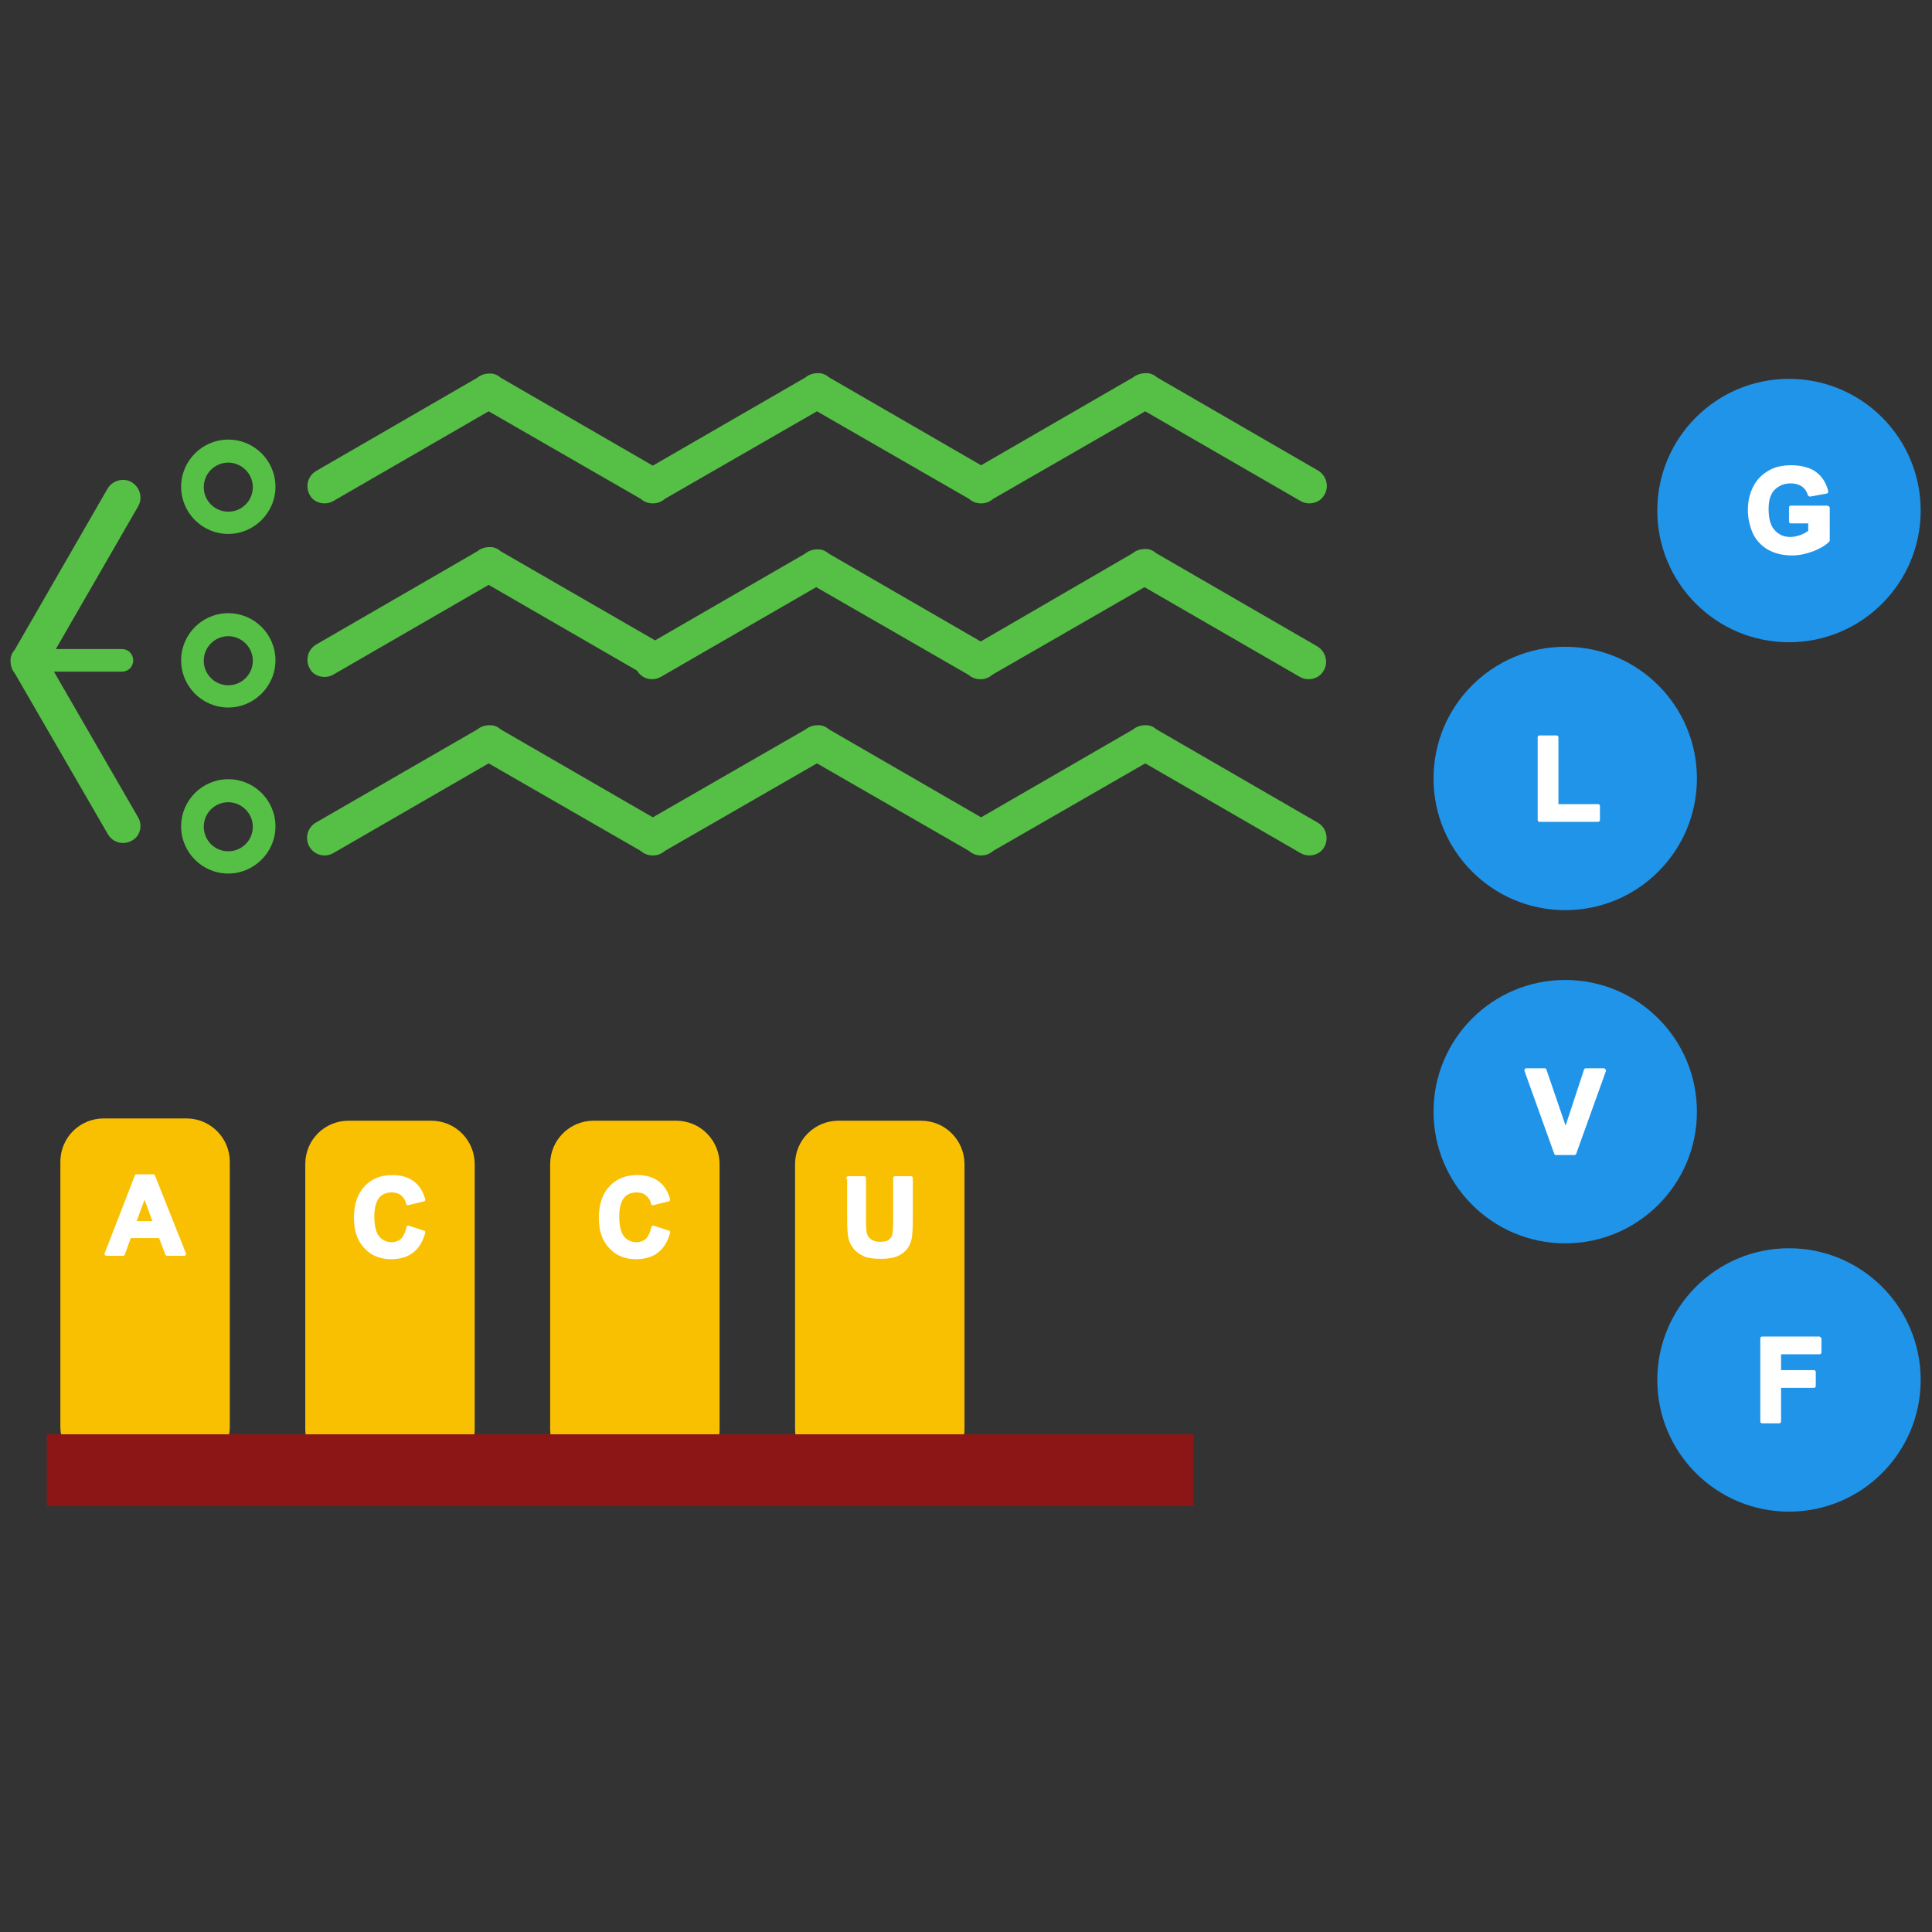 <?xml version="1.0" encoding="utf-8"?>
<!-- Generator: Adobe Illustrator 24.3.0, SVG Export Plug-In . SVG Version: 6.00 Build 0)  -->
<svg version="1.1" id="Layer_1" xmlns="http://www.w3.org/2000/svg" xmlns:xlink="http://www.w3.org/1999/xlink" x="0px" y="0px"
	 viewBox="0 0 512 512" style="enable-background:new 0 0 512 512;" xml:space="preserve">
<rect x="0" y="0" width="512" height="512" fill="#333333" stroke="none"/>
<style type="text/css">
	.st0{fill:#56BF46;}
	.st1{fill:#F9C002;}
	.st2{enable-background:new    ;}
	.st3{fill:#FFFFFF;stroke:#FFFFFF;stroke-linecap:round;stroke-linejoin:round;stroke-miterlimit:10;}
	.st4{fill:#8C1515;}
	.st5{fill:#2094E8;}
	.st6{fill:#FFFFFF;}
</style>
<g>
	<path class="st0" d="M86,179.4c0.8,0,1.6-0.2,2.3-0.6l41.2-23.8l39.3,22.7c0,0,0,0,0,0c0.9,1.5,2.4,2.3,4,2.3
		c0.8,0,1.6-0.2,2.3-0.6l41.2-23.8l40.3,23.2c0.9,0.8,2,1.2,3.1,1.2c0,0,0.1,0,0.1,0c0,0,0.1,0,0.1,0c1.1,0,2.2-0.4,3.1-1.2
		l40.3-23.2l41.2,23.8c0.7,0.4,1.5,0.6,2.3,0.6c1.6,0,3.2-0.8,4-2.3c1.3-2.2,0.5-5.1-1.7-6.4l-42.7-24.7c-0.9-0.8-2-1.2-3.1-1.1
		c-1.1,0-2.3,0.4-3.1,1.1L259.9,170l-40.3-23.3c-0.9-0.8-2-1.2-3.1-1.1c-1.1,0-2.3,0.4-3.1,1.1l-39.8,23l-40.9-23.6
		c-0.9-0.8-2-1.2-3.1-1.1c-1.1,0-2.3,0.4-3.1,1.1l-42.7,24.7c-2.2,1.3-3,4.1-1.7,6.4C82.8,178.6,84.4,179.4,86,179.4z"/>
	<path class="st0" d="M86,133.4c0.8,0,1.6-0.2,2.3-0.6l41.2-23.8l40.3,23.2c0.9,0.8,2,1.2,3.1,1.2c0,0,0.1,0,0.1,0c0,0,0.1,0,0.1,0
		c1.1,0,2.2-0.4,3.1-1.2l40.3-23.2l40.3,23.2c0.9,0.8,2,1.2,3.1,1.2c0,0,0.1,0,0.1,0c0,0,0.1,0,0.1,0c1.1,0,2.2-0.4,3.1-1.2
		l40.3-23.2l41.2,23.8c0.7,0.4,1.5,0.6,2.3,0.6c1.6,0,3.2-0.8,4-2.3c1.3-2.2,0.5-5.1-1.7-6.4l-42.7-24.7c-0.9-0.8-2-1.2-3.1-1.1
		c-1.1,0-2.3,0.4-3.2,1.1l-40.3,23.3l-40.3-23.3c-0.9-0.8-2-1.2-3.1-1.1c-1.1,0-2.3,0.4-3.1,1.1L173,123.4l-40.3-23.3
		c-0.9-0.8-2-1.2-3.1-1.1c-1.1,0-2.3,0.4-3.1,1.1l-42.7,24.7c-2.2,1.3-3,4.1-1.7,6.4C82.8,132.6,84.4,133.4,86,133.4z"/>
	<path class="st0" d="M349.2,218l-42.7-24.7c-0.9-0.8-2-1.2-3.1-1.1c-1.1,0-2.3,0.4-3.1,1.1l-40.3,23.3l-40.3-23.3
		c-0.9-0.8-2-1.2-3.1-1.1c-1.1,0-2.3,0.4-3.1,1.1L173,216.6l-40.3-23.3c-0.9-0.8-2-1.2-3.1-1.1c-1.1,0-2.3,0.4-3.1,1.1L83.7,218
		c-2.2,1.3-3,4.1-1.7,6.4c0.9,1.5,2.4,2.3,4,2.3c0.8,0,1.6-0.2,2.3-0.6l41.2-23.8l40.3,23.2c0.9,0.8,2,1.2,3.1,1.2c0,0,0.1,0,0.1,0
		c0,0,0.1,0,0.1,0c1.1,0,2.2-0.4,3.1-1.2l40.3-23.2l40.3,23.2c0.9,0.8,2,1.2,3.1,1.2c0,0,0.1,0,0.1,0c0,0,0.1,0,0.1,0
		c1.1,0,2.2-0.4,3.1-1.2l40.3-23.2l41.2,23.8c0.7,0.4,1.5,0.6,2.3,0.6c1.6,0,3.2-0.8,4-2.3C352.2,222.1,351.4,219.2,349.2,218z"/>
</g>
<g>
	<path class="st1" d="M27.5,296.4h21.9c6.4,0,11.5,5.2,11.5,11.5v70.2c0,6.4-5.2,11.5-11.5,11.5H27.5c-6.4,0-11.5-5.2-11.5-11.5
		v-70.2C16,301.5,21.1,296.4,27.5,296.4z"/>
	<g class="st2">
		<path class="st3" d="M48.8,332.3h-4.5l-1.8-4.7h-8.2l-1.7,4.7h-4.4l8-20.6h4.4L48.8,332.3z M41.1,324.1l-2.8-7.6l-2.8,7.6H41.1z"
			/>
	</g>
</g>
<g>
	<path class="st1" d="M92.4,297h21.9c6.4,0,11.5,5.2,11.5,11.5v70.2c0,6.4-5.2,11.5-11.5,11.5H92.4c-6.4,0-11.5-5.2-11.5-11.5v-70.2
		C80.9,302.1,86,297,92.4,297z"/>
	<g class="st2">
		<path class="st3" d="M108.2,325.3l4,1.3c-0.6,2.2-1.6,3.9-3.1,5c-1.4,1.1-3.3,1.6-5.5,1.6c-2.7,0-5-0.9-6.7-2.8
			c-1.8-1.9-2.6-4.4-2.6-7.7c0-3.4,0.9-6.1,2.7-8c1.8-1.9,4.1-2.8,7-2.8c2.5,0,4.6,0.7,6.1,2.2c0.9,0.9,1.6,2.1,2.1,3.8l-4.1,1
			c-0.2-1.1-0.8-1.9-1.5-2.5s-1.7-0.9-2.8-0.9c-1.5,0-2.8,0.5-3.7,1.6s-1.4,2.9-1.4,5.3c0,2.6,0.5,4.5,1.4,5.6
			c0.9,1.1,2.2,1.7,3.7,1.7c1.1,0,2.1-0.4,2.9-1.1C107.3,327.9,107.9,326.8,108.2,325.3z"/>
	</g>
</g>
<g>
	<path class="st1" d="M157.3,297h21.9c6.4,0,11.5,5.2,11.5,11.5v70.2c0,6.4-5.2,11.5-11.5,11.5h-21.9c-6.4,0-11.5-5.2-11.5-11.5
		v-70.2C145.8,302.1,151,297,157.3,297z"/>
	<g class="st2">
		<path class="st3" d="M173.1,325.3l4,1.3c-0.6,2.2-1.6,3.9-3.1,5c-1.4,1.1-3.3,1.6-5.5,1.6c-2.7,0-5-0.9-6.7-2.8
			c-1.8-1.9-2.6-4.4-2.6-7.7c0-3.4,0.9-6.1,2.7-8c1.8-1.9,4.1-2.8,7-2.8c2.5,0,4.6,0.7,6.1,2.2c0.9,0.9,1.6,2.1,2.1,3.8l-4.1,1
			c-0.2-1.1-0.8-1.9-1.5-2.5s-1.7-0.9-2.8-0.9c-1.5,0-2.8,0.5-3.7,1.6s-1.4,2.9-1.4,5.3c0,2.6,0.5,4.5,1.4,5.6
			c0.9,1.1,2.2,1.7,3.7,1.7c1.1,0,2.1-0.4,2.9-1.1C172.2,327.9,172.8,326.8,173.1,325.3z"/>
	</g>
</g>
<g>
	<path class="st1" d="M222.2,297h21.9c6.4,0,11.5,5.2,11.5,11.5v70.2c0,6.4-5.2,11.5-11.5,11.5h-21.9c-6.4,0-11.5-5.2-11.5-11.5
		v-70.2C210.7,302.1,215.9,297,222.2,297z"/>
	<g class="st2">
		<path class="st3" d="M224.8,312.2h4.2v11.2c0,1.8,0.1,2.9,0.2,3.4c0.2,0.8,0.6,1.5,1.3,2c0.7,0.5,1.6,0.8,2.7,0.8
			c1.2,0,2.1-0.2,2.7-0.7c0.6-0.5,1-1.1,1.1-1.8c0.1-0.7,0.2-1.9,0.2-3.5v-11.4h4.2v10.8c0,2.5-0.1,4.2-0.3,5.2
			c-0.2,1-0.6,1.9-1.2,2.6c-0.6,0.7-1.4,1.3-2.4,1.7c-1,0.4-2.3,0.6-4,0.6c-2,0-3.5-0.2-4.5-0.7s-1.8-1-2.4-1.8s-1-1.5-1.2-2.3
			c-0.3-1.2-0.4-2.9-0.4-5.2V312.2z"/>
	</g>
</g>
<g>
	<rect x="12.4" y="380.1" class="st4" width="303.9" height="19"/>
</g>
<path class="st0" d="M60.5,187.5c-6.9,0-12.5-5.6-12.5-12.5s5.6-12.5,12.5-12.5s12.5,5.6,12.5,12.5S67.3,187.5,60.5,187.5z
	 M60.5,168.6c-3.6,0-6.5,2.9-6.5,6.5s2.9,6.5,6.5,6.5s6.5-2.9,6.5-6.5S64,168.6,60.5,168.6z"/>
<path class="st0" d="M60.5,231.5c-6.9,0-12.5-5.6-12.5-12.5s5.6-12.5,12.5-12.5s12.5,5.6,12.5,12.5S67.3,231.5,60.5,231.5z
	 M60.5,212.6c-3.6,0-6.5,2.9-6.5,6.5s2.9,6.5,6.5,6.5s6.5-2.9,6.5-6.5S64,212.6,60.5,212.6z"/>
<path class="st0" d="M60.5,141.5c-6.9,0-12.5-5.6-12.5-12.5s5.6-12.5,12.5-12.5s12.5,5.6,12.5,12.5S67.3,141.5,60.5,141.5z
	 M60.5,122.6c-3.6,0-6.5,2.9-6.5,6.5s2.9,6.5,6.5,6.5s6.5-2.9,6.5-6.5S64,122.6,60.5,122.6z"/>
<path class="st0" d="M36.6,216.6L14.3,178h18c1.7,0,3-1.3,3-3s-1.3-3-3-3H14.8l21.8-37.8c1.3-2.2,0.5-5.1-1.7-6.4
	c-2.2-1.3-5.1-0.5-6.4,1.7L3.9,172.2c-0.8,0.9-1.2,2-1.1,3.1c0,1.1,0.4,2.3,1.1,3.1l24.7,42.7c0.9,1.5,2.4,2.3,4,2.3
	c0.8,0,1.6-0.2,2.3-0.6C37.1,221.7,37.9,218.8,36.6,216.6z"/>
<g>
	<circle class="st5" cx="474.1" cy="135.3" r="34.9"/>
	<path class="st6" d="M484.2,134h-9.6c-0.3,0-0.5,0.2-0.5,0.5v3.7c0,0.3,0.2,0.5,0.5,0.5h4.6v2c-0.6,0.4-1.3,0.8-2.1,1.1
		c-0.9,0.3-1.8,0.5-2.6,0.5c-1.8,0-3.1-0.6-4.2-1.8c-1.1-1.2-1.6-3.1-1.6-5.6c0-2.3,0.5-4,1.6-5.1c1.1-1.1,2.5-1.7,4.3-1.7
		c1.2,0,2.1,0.3,2.9,0.8c0.8,0.6,1.3,1.3,1.6,2.3c0.1,0.2,0.3,0.4,0.6,0.4l4.4-0.8c0.1,0,0.2-0.1,0.3-0.2c0.1-0.1,0.1-0.3,0.1-0.4
		c-0.5-2.1-1.5-3.8-3.2-5.1c-1.6-1.2-3.9-1.8-6.7-1.8c-2.2,0-4,0.4-5.5,1.2c-1.9,1-3.4,2.4-4.4,4.3c-1,1.9-1.5,4-1.5,6.4
		c0,2.2,0.5,4.2,1.3,6.1c0.9,1.9,2.3,3.4,4.1,4.4c1.8,1,3.9,1.5,6.3,1.5c1.9,0,3.7-0.4,5.6-1.1c1.8-0.7,3.2-1.5,4.2-2.5
		c0.1-0.1,0.2-0.2,0.2-0.4v-8.8C484.7,134.2,484.5,134,484.2,134z"/>
</g>
<g>
	<circle class="st5" cx="414.8" cy="206.3" r="34.9"/>
	<path class="st6" d="M423.5,213.1H413v-17.7c0-0.3-0.2-0.5-0.5-0.5H408c-0.3,0-0.5,0.2-0.5,0.5v21.9c0,0.3,0.2,0.5,0.5,0.5h15.5
		c0.3,0,0.5-0.2,0.5-0.5v-3.7C424,213.3,423.8,213.1,423.5,213.1z"/>
</g>
<g>
	<circle class="st5" cx="414.8" cy="294.6" r="34.9"/>
	<path class="st6" d="M425.4,283.3c-0.1-0.1-0.2-0.2-0.4-0.2h-4.7c-0.2,0-0.4,0.1-0.5,0.3l-4.9,14.9l-5.1-14.9
		c-0.1-0.2-0.3-0.3-0.5-0.3h-4.8c-0.2,0-0.3,0.1-0.4,0.2c-0.1,0.1-0.1,0.3-0.1,0.5l7.9,22c0.1,0.2,0.3,0.3,0.5,0.3h4.8
		c0.2,0,0.4-0.1,0.5-0.3l7.9-22C425.6,283.6,425.5,283.5,425.4,283.3z"/>
</g>
<g>
	<circle class="st5" cx="474.1" cy="365.7" r="34.9"/>
	<path class="st6" d="M482.1,354.2H467c-0.3,0-0.5,0.2-0.5,0.5v22c0,0.3,0.2,0.5,0.5,0.5h4.5c0.3,0,0.5-0.2,0.5-0.5v-8.9h8.7
		c0.3,0,0.5-0.2,0.5-0.5v-3.7c0-0.3-0.2-0.5-0.5-0.5h-8.7v-4.2h10.2c0.3,0,0.5-0.2,0.5-0.5v-3.7
		C482.6,354.4,482.3,354.2,482.1,354.2z"/>
</g>
</svg>
